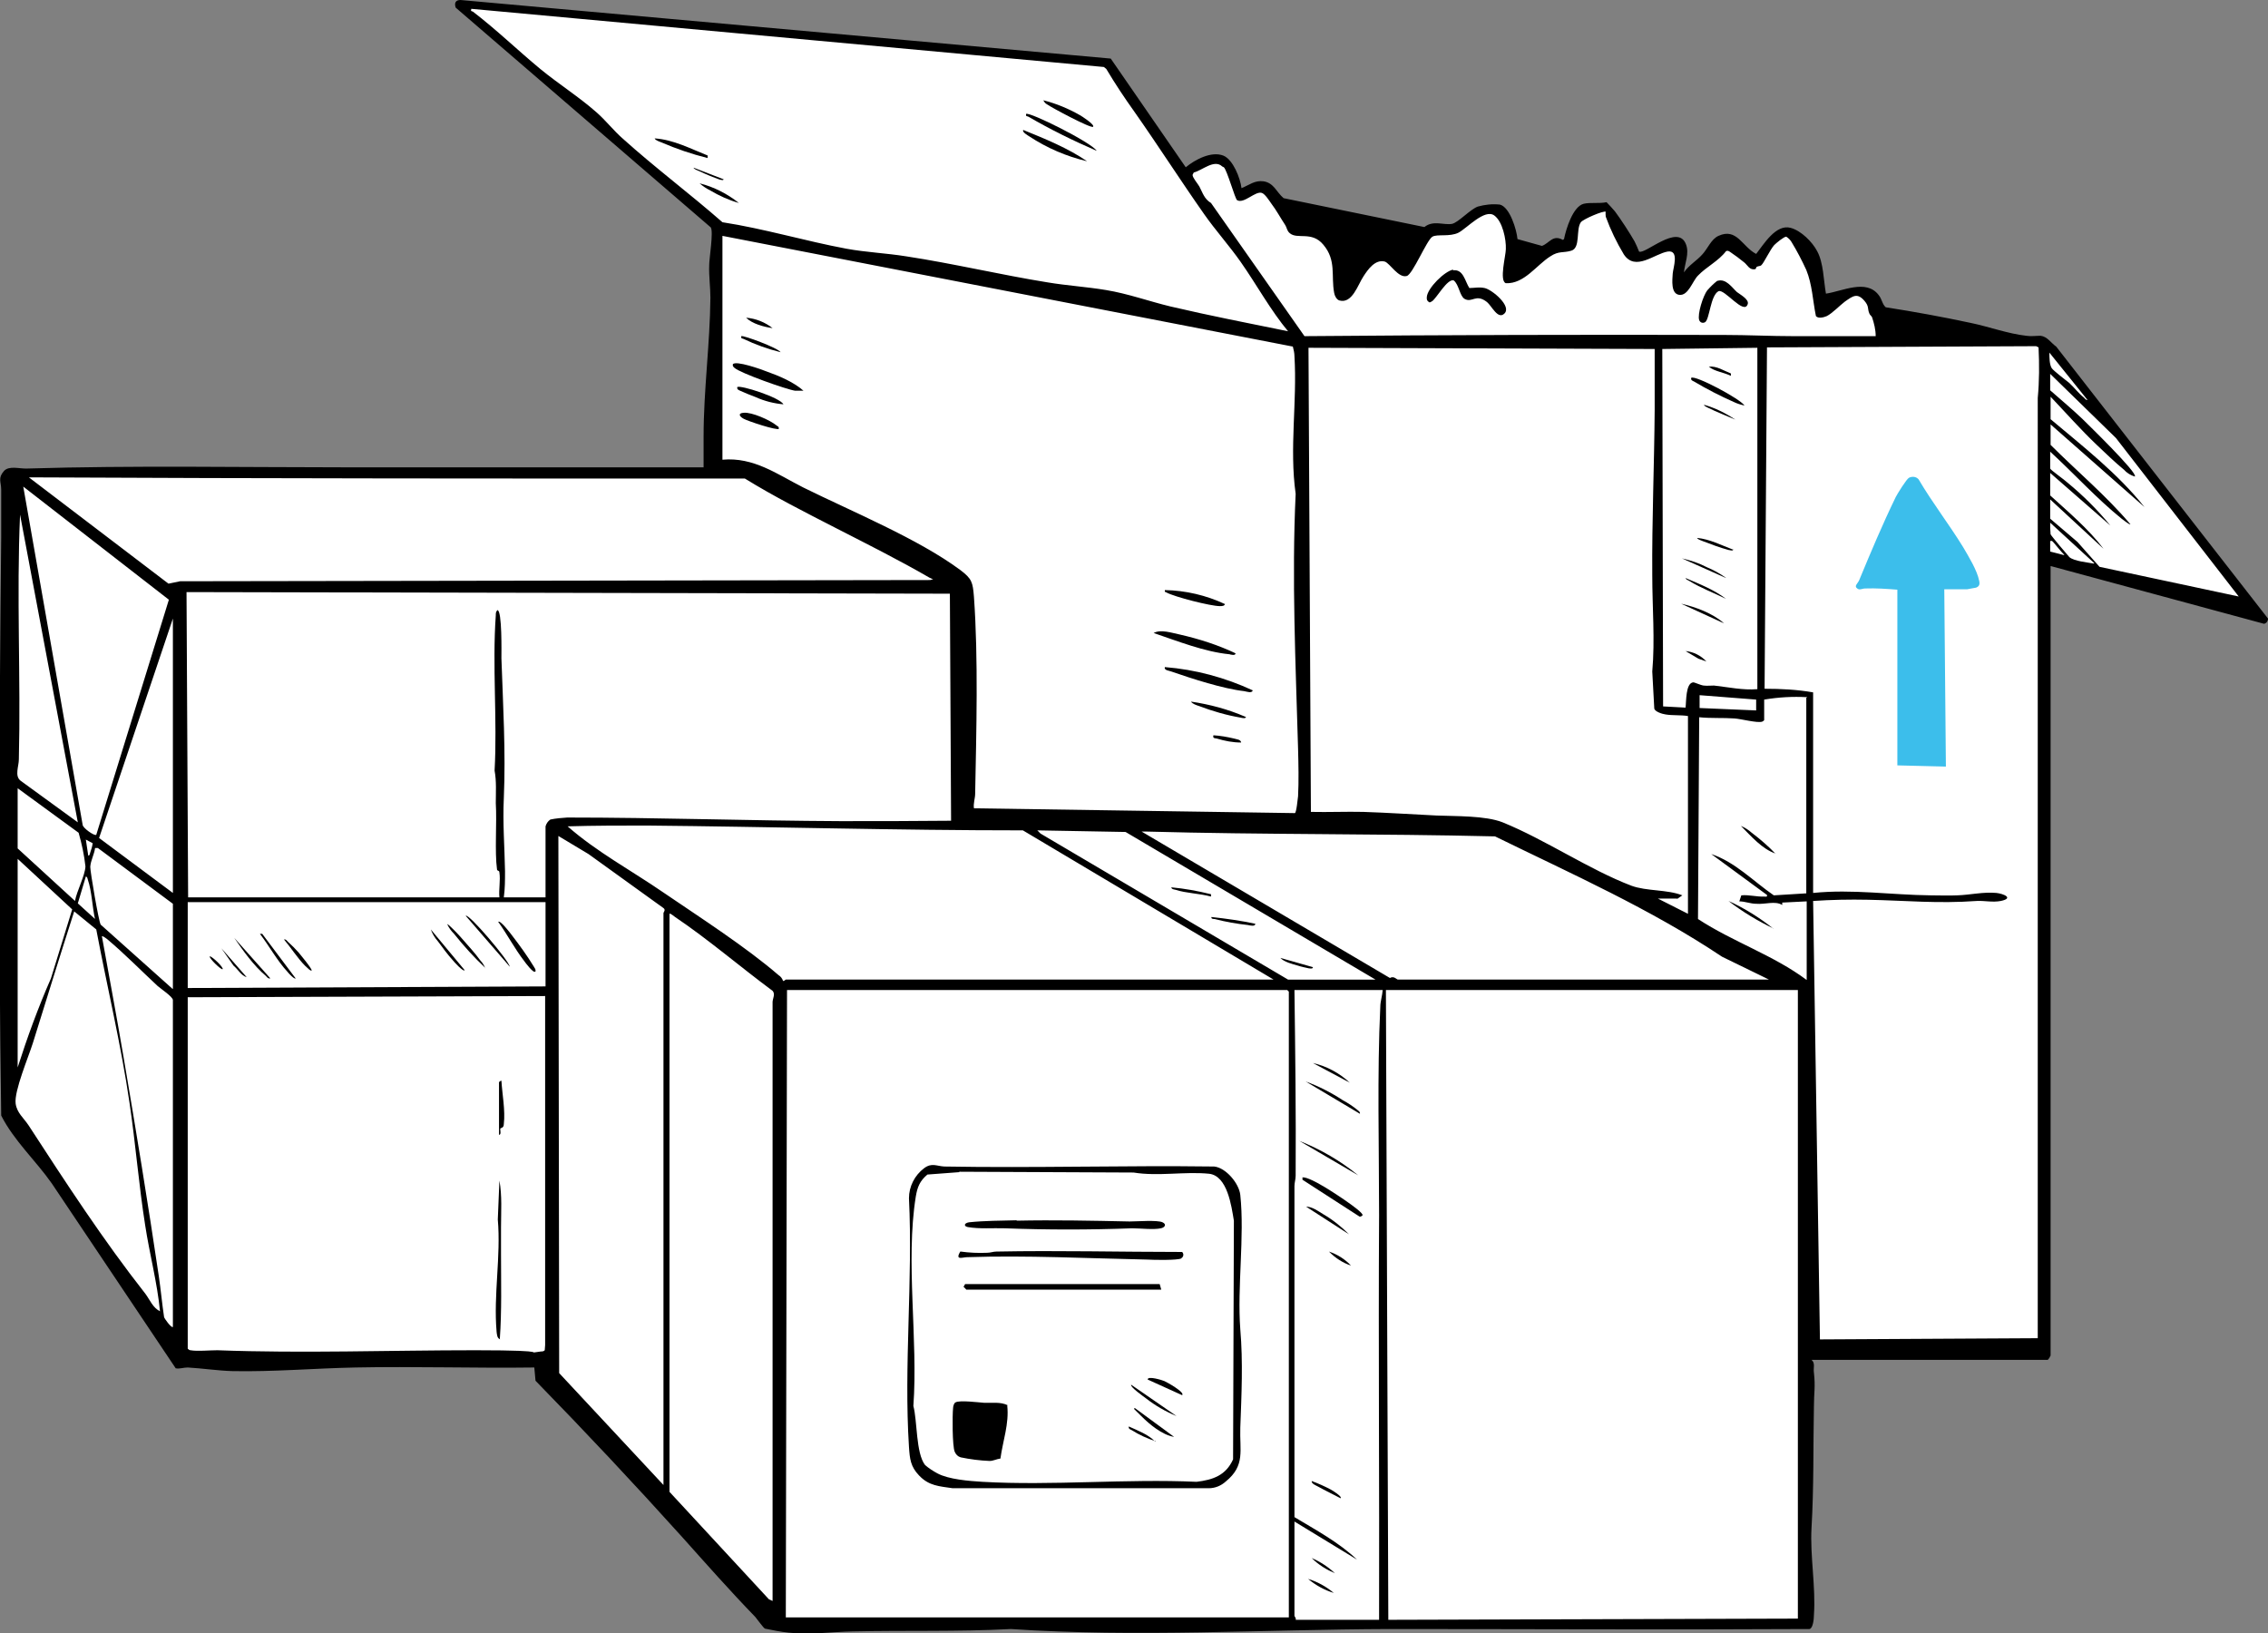 <?xml version="1.0" encoding="UTF-8"?>
<svg id="Layer_2" xmlns="http://www.w3.org/2000/svg" xmlns:xlink="http://www.w3.org/1999/xlink" version="1.1" viewBox="0 0 565.4 407.1">
  <rect x="0" y="0" width="565.4" height="407.1" fill="#808080" stroke="none"/>
  <!-- Generator: Adobe Illustrator 29.6.1, SVG Export Plug-In . SVG Version: 2.1.1 Build 9)  -->
  <defs>
    <style>
      .st0 {
        fill: none;
      }

      .st1 {
        fill: #3cbeeb;
      }

      .st2 {
        fill: #fff;
      }

      .st3 {
        clip-path: url(#clippath);
      }
    </style>
    <clipPath id="clippath">
      <rect class="st0" width="565.4" height="407.1"/>
    </clipPath>
  </defs>
  <g id="Layer_1-2">
    <g>
      <polygon class="st2" points="191.6 404.3 203 405.6 246.3 404.7 319.2 405.2 345.4 404.7 449.8 404.5 450.5 363.4 449.8 337 457.4 335.6 509.2 335.6 509.6 229.6 509.6 137.9 512.5 139.9 561 152.5 557.6 146.3 531.4 112.3 522.5 101.1 515.2 91.3 509.3 85.3 503.9 85.2 470.9 83.6 465.6 73.8 462.9 72.1 456.5 74.3 453.3 76.8 452.3 63.3 445 57.4 440.1 61.9 436.8 66.1 429.7 60 424.5 64.4 418.9 71.3 418.1 69 418.4 61.4 417.3 60.2 409.3 63.7 405.7 62.8 400.8 52.9 400 51.3 394.3 53 391.2 56 391.1 62.3 386.8 61.8 381.5 64.6 377.6 66.8 376 59.1 373.7 52.2 370 52.5 362.1 57 352.9 58.2 321.6 52.9 314.7 46.1 308.5 48.7 307.2 44.2 305.2 39.8 302.5 39 295.3 43.2 275.7 15.5 115.3 .6 115 1.8 158.7 39.6 179.2 56.5 177.7 117.8 146.3 118 17.7 117.5 3.2 118.8 1.7 212.7 1.5 277.4 45.3 337.9 135.5 339.7 136.5 343.5 191.6 404.3"/>
      <g class="st3">
        <g id="Group_8920">
          <path id="Path_6102" d="M511.1,338.1c-.1.3-.3.6-.6.9h-58.9c1,.8.4,2,.6,3.2.4,3.6,0,5,0,8.4-.2,10.2,0,20.1-.6,30.3-.4,6.9,1.1,14.8.6,21.7,0,.9-.2,3.3-1.1,3.5-34.9.2-69.8,0-104.7,0-31.5.1-62.9,2.1-94.4,0-13.2.7-26.4.3-39.5.6-5.3.1-10.5.9-15.9.3-2-.2-3.9-.6-5.9-1-.4-.2-1.9-2.3-2.4-2.9-6.3-6.5-12.3-13.3-18.3-20-11.9-13.2-24.1-26.2-36.5-38.9l-.3-3.3c-14.9.2-29.8-.3-44.6,0-10.2.2-20.4,1.1-30.6.9-3.7-.1-7.6-.7-11.2-.9-1.1,0-2,.4-3,.2l-30.9-46.1c-4-5.7-9.4-10.6-12.6-16.9C-.4,230.1-.2,181.9.3,133.9v-11.8c0-2-.9-2.9.7-4.7,1.3-1.4,3.9-.5,5.8-.6,26.5-.8,53.1-.3,79.6-.3h89v-7.7c0-11.5,1.6-23.1,1.7-34.6,0-2.6-.4-5.3-.3-8.1,0-1.7,1.1-8.3.4-9.4L113.6,1.9c-.4-1.2,0-1.9,1.2-1.9l162.1,14.6,18.7,27.1c2.3-1.9,6.4-4.1,9.4-2.9,2.4,1,4.2,5.6,4.5,8.1,2-.8,3.3-2,5.5-1.7,2.6.4,3.2,2.7,5,4.2l35.1,7.2c2.2-1.8,4.9-.4,6.9-.8,1.5-.3,4.5-3.6,6.4-4.3,1.8-.5,3.6-.7,5.5-.5,2.5.6,4.2,6.3,4.4,8.6l6.1,1.7c1.9-.7,2.7-2.9,5.2-1.5l.3-.2c.5-2.5,2.2-8.1,4.9-8.8,1.7-.4,3.9,0,5.7-.4.7.7,1.4,1.5,2.1,2.3,1.5,2,3.7,5.4,4.9,7.5.4.8.8,1.7,1.1,2.5,1.4.9,9.7-7.1,11.7-1.8.9,2.3-.3,4.7-.5,7,1.2-1.8,3.2-2.9,4.6-4.5,1.3-1.4,2.2-3.8,4-4.6,4.6-2.1,5.9,2.7,9.4,4.5,1.9-2.4,4.9-7.5,8.6-6.5,2.6.7,5.4,3.5,6.6,5.8,1.6,2.9,1.6,7.3,2.2,10.6,4.1-.6,10-3.7,13.1.3.9,1.1.9,2.3,1.8,3.1,7.1,1.1,14.2,2.4,21.2,3.9,4.4.9,9.3,2.7,13.8,3.2,1.2.2,2.5,0,3.6,0,1.7.2,2.6,1.8,3.9,2.7l52.8,67.8c0,.6-.4,1.2-1,1.3l-53.2-14.4v196.9h-.1ZM321.2,82.7c-4.5-5.4-7.9-11.7-11.9-17.4-2.8-4-6.3-7.9-9.1-11.9-5.9-8.4-11.4-17-17.3-25.4-2.5-3.5-4.9-7.1-7.1-10.8l-.6-.5L117.5,2.2c-.2.7,0,.5.4.7,6.1,4.7,11,9.5,16.8,14.3,4.5,3.7,9.7,7,14,10.8,2.3,2,4.3,4.6,6.6,6.6,8,7.2,16.7,13.7,24.8,20.8,10.4,1.6,20.7,4.7,30.9,6.6,4.9.9,9.9,1.1,14.9,1.9,11.8,1.8,23.5,4.6,35.3,6.5,4.8.8,9.7,1.1,14.5,1.9,5.5.9,10.7,2.8,16.1,4.1,9.8,2.3,19.6,4.2,29.4,6.2M304.7,41.5c-2-1.9-5,1-7.1,1.5l-.3.6c0,.7,1.3,2.2,1.7,2.9.8,1.5,1.2,3.1,2.9,4.1l23.3,33.2c34.9-.3,69.8-.4,104.7-.3,5.7,0,11.6.3,17.3.3h20.4c0-1.6-.4-3.2-.9-4.7-.1-.3-.6-.6-.7-1-.5-1.2,0-1.7-1.2-3.1-1.8-2.1-2.9-1.2-4.9.2-1.2.9-3.1,2.9-4.5,3.6-.7.3-2.1.7-2.7,0-.8-3.9-.9-7.8-2.4-11.5-1.1-2.4-2.3-4.7-3.7-7-.3-.5-.8-1-1.3-1.3-.6,0-2.5,1.6-3,2.1-1,1.1-2.6,4.5-3.2,5-.3.3-.8.2-1.1.4-.2,0-.2.5-.4.6-1.5.3-1.9-1-2.8-1.7-1.1-.9-2.3-1.8-3.5-2.6-.3-.2-.6-.4-1-.2-1.9,2.5-4.9,3.9-7,6.1-1.4,1.4-2.4,5.1-4.7,4.8-2.1-.3-1.7-3.7-1.6-5.3.1-1.4,1.7-5.9-1.2-5.5-3.3.5-8.1,5.1-11,.7-1.8-3-3.3-6.1-4.5-9.4,0-.4-.1-.8,0-1.2-.4-.4-5.6,1.8-6.2,2.6-1.3,1.8,0,6.4-2.4,7.1-2,.6-3.1,0-5.2,1.4-3.5,2.2-6.5,6.9-11.1,6.7-1.7-.6,0-6.9,0-8.5.1-2.4-.8-6.9-2.9-8.4-2.4-1.7-6.8,3.2-8.9,4.3-2.2,1.1-5.3.3-6.5,1-1.4.8-4.9,9.4-6.4,9.8-2.1.6-4.2-3.2-5.5-3.6-2.4-.6-4.2,2-5.3,3.7-1.4,2.1-2.8,6.9-6,6-.7-.2-1.2-1.2-1.3-1.9-.8-4.3.6-8.1-2.7-12-2.9-3.5-6.5-1.2-8.4-2.9-.7-.6-.7-1.4-1.1-2-1.2-1.8-2.2-3.7-3.5-5.4-.5-.7-1.5-2.3-2.3-2.6-1.6-.6-4.5,2.8-6.2,1.8-.5-.3-2.5-7.5-3.3-8.2M180.1,58.8v55.8c7.8-.7,13.6,3.6,20.1,6.9,11.9,5.9,28.7,12.8,39.2,20.6,2.9,2.2,3.1,3,3.4,6.7,1.1,15.4.6,33.5.3,49.1,0,1.1-.5,2.4-.3,3.6l80,1.2c.4-.1.7-3.5.8-4.2.2-3.7.1-8.1,0-11.9-.6-21.2-1.6-42.3-.6-63.5-1.6-11.4.4-22.9-.3-34.3,0-.8-.2-1.6-.4-2.4l-142.2-27.6h0ZM452,172.7v49.9c9.8-1,19.5.5,29.3.6,2.1,0,4.5.1,6.6,0,3.3-.1,6.4-.9,9.8-.6,1.8.2,4.4,1.3,1.1,2-2.1.4-4-.1-6,0-9.8.7-17.5-.1-27.1-.3-4.6-.1-9.2,0-13.7.3l1.7,109.3,54.3-.3V99.2c.4-4.2.4-8.4.2-12.6l-.6-.3-67.1.3-.6,85.1c4.1,0,8.1.2,12.1.9M418.1,224h-4.8l7.5,3.8v-49.3c-1.8-.3-3.9-.1-5.6-.4-.8-.1-2.7-.7-2.8-1.5l-.5-9.2c.7-7.9,0-16,0-24-.1-13.7.5-27.5.6-41.2v-15.2l-86.3-.3.6,115.7c4.4.1,8.8-.1,13.1,0,6,.2,12.1.6,18.2.9,4.8.2,12.2,0,16.5,1.7,10.6,4.3,21.6,11.8,32.1,15.8,3.8,1.4,8.9.9,12.7,2.4l-1.3.9h0ZM438.1,86.7l-23.7.3.2,89.1,5.6.3c.2-1.5,0-6.1,1.9-6.3.4,0,1.8.7,2.6.8.9.1,1.7,0,2.6,0,3.6.4,7.2,1.2,10.8.9v-85.1h0ZM520.4,99.7l-9.5-11.8c0,1.1,0,3,.6,3.9.4.6,3.5,3,4.4,3.7,1.2,1.1,2.3,2.6,3.6,3.6.3.3.5.7,1,.6M511.1,92.8v4.5c2.7,2.4,5.5,4.7,8.1,7.2,1,1,13.9,13.5,13,14.3-1-.3-2-.9-2.7-1.7-2.2-1.8-4.7-4.2-6.8-6.2-4-3.8-7.7-8-11.5-12v5.6c8.2,6.9,16.7,13.5,23.4,21.9l-23.4-20.6v5.1c6.6,6.6,13.9,12.7,19.9,19.8-.2.2-1.9-1.2-2.2-1.4-6.3-5.1-11.8-11.2-17.8-16.7v4.2c0,.3,3.7,2.9,4.3,3.5,3.9,3.2,7.5,6.8,10.7,10.7l-15-13.1v5.6c4.6,4.2,9.5,8.3,13.3,13.3l-13.3-12.3v4.8l6.8,5.8,5.5,6.2,34.7,7.4-30.6-39.5-16.4-16h0v-.4ZM232.9,144.4c-.4,0-.8-.2-1.2-.4-7.6-4.4-15.6-8.4-23.4-12.4-7.6-3.9-15.3-7.8-22.6-12.3-59.5,0-119,0-178.5-.3l34.8,26.5,2.9-.6,187-.3,1-.3h0ZM24,208.1l18.1-58.6L5.8,121.3l14.8,84.3c0,.8,3,2.9,3.4,2.5M19.4,205l-14.4-76.7c-.9,20.3.2,40.7-.3,61,0,1.7-1.1,4.1.4,5.3l14.3,10.4h0ZM522.1,140.4l-11-10.1c0,1,0,1.9.1,2.9.1.3,4.3,5.3,4.7,5.7,1.2,1,4.5,1.3,6.1,1.6M514.6,138.3c-.9-.9-1.8-2.1-2.6-3-.3-.3-.4-.6-.9-.4v2.6c.1,0,3.5.9,3.5.9h0ZM136,223.7v-17.7c.2-.7.6-1.3,1.2-1.7,1.4-.3,2.8-.4,4.2-.5,22.7,0,45.4.8,68.1.9,9.2,0,18.4,0,27.6-.1l-.3-56.6-190.3-.4.4,76.1h77.6c-.2-1.9.3-4.3,0-6.2,0-.6-.6-.3-.6-.8-.6-4.4,0-11.6-.3-16.5,0-2.7.2-5.4-.3-8.1.7-12.6-.6-26.2.3-38.7,0-.5,0-.9.4-1.3,1.2,0,1,10.8,1,12,.4,11.6,1.1,23.3.6,34.9-.3,6.1.2,12.2.3,18.2,0,2.2,0,4.3-.3,6.5h10.4ZM43.1,222.6v-68.4c0,0-18.4,54.7-18.4,54.7l18.4,13.7h0ZM437.8,174.4l-14.1-1.1v3.2l14.1.6v-2.6h0ZM450.5,173.8c-3.6-.2-7.1,0-10.7.6v5.1c-.1.2-.3.3-.5.4-1.2.4-5.3-.7-6.9-.8-2.8-.2-5.9,0-8.8-.3l-.3,50.3c8.7,5.7,18.8,9,27.1,15.2v-19.6l-6.1.3v.6c-1.8-1.1-4.2-.1-6.5-.3-1.4,0-2.8-.6-4.2-.6l.5-1.5c1.9-.2,3.8.4,5.7.3.4,0,.8.2.7-.4l-13.9-10.2c6,2,10.5,6.8,15.6,10.3l8.1-.5v-48.8h.2ZM4.4,196.6v14.9l14.3,13.1c.4-2.4,2.5-6.3,2.6-8.6-.3-2.8-.9-5.6-1.7-8.4l-15.2-11.1h0ZM195.9,244.2h121.6l-62.5-37.2c-31.2,0-62.5-.9-93.7-1.2-6.6,0-13.2,0-19.8.2,7.3,6.4,15.9,11,23.9,16.5,9.1,6.2,20.6,13.6,28.7,20.6.5.3.9.8,1.1,1.4.2.2.6-.3.7-.3M342.9,244.2l-62.3-36.8-22-.4.8.8,61.7,36.4h21.8ZM348.5,244.2h92.5l-11.7-5.7c-17.8-11.9-37.4-20.6-56.6-30-28.9-.7-57.9-.4-86.8-1.2h-1.3l61.9,36.5c1-.6,1.7.4,2,.4M165.4,370.3v-142.7c0-.2.7-.8-.1-1.3l-18.6-13.4-7.5-4.5.2,133.9,26.1,28h0ZM23.1,210.2l-1.7-.9.6,4c.4,0,.4-.5.5-.8.3-.8.5-1.5.6-2.3M43.1,246.5v-21.2l-18.7-13.9h-.7c-.2,1.6-1.1,3.1-1.2,4.7,0,1.3,2.1,13.6,2.6,14.4l17.9,16h.1ZM4.4,266.1c2.4-7.5,5.1-14.9,8.3-22.2l5.3-17.2-13.6-12.6v51.9h0ZM23.7,229.2c-.7-3.1-.8-7-1.8-9.9-.1-.3-.1-.7-.5-.8l-2,6.7,4.3,3.9h0ZM136,224.9H46.8v21.4l89.2-.4v-20.9h0ZM39.9,327c-.7-7.3-2.6-14.3-3.7-21.5-1.6-10.1-2.4-20.4-3.9-30.5-2.1-14.5-5.6-29-8.3-43.3l-5.5-4.5c-3.5,10.9-6.9,21.9-10.3,32.8-1.1,3.5-4.7,12-4.3,15.1.3,2.3,2,3.6,3.2,5.4,9.3,14.3,18.6,28.6,29.2,42.1,1.1,1.5,1.8,3.4,3.6,4.3M166.9,227.8v144.1l24.8,26.8.9.4v-149c-.1-1.1.8-2.2,0-3.1-8.1-6-16-12.8-24.3-18.4-.3-.2-1.2-1-1.4-.8M43.1,330.8v-81.5c0-.8-3-2.8-3.8-3.5-4.2-3.9-8.2-8-12.6-11.7-.3-.2-1-.8-1.3-.7,1.8,10,3.7,20.1,5.4,30.1,3.1,18.2,6.1,36.5,8.8,54.7.5,3.4.8,6.8,1.3,10.1,0,.3,1.8,2.8,2.2,2.5M196.2,246.8l-.3,156.4h125.4c0,.1,0-156,0-156l-.4-.4h-124.7ZM344.6,246.8h-21.9c.2,15.4.4,30.9.3,46.3,0,.9-.3,1.7-.3,2.6v82.5c5.3,3.2,11.1,6.3,15.6,10.6l-15.6-9.5v23.5c0,.2.5.6.3,1h20.8c.1-33.6-.2-67.2,0-100.9,0-16.8-.5-35.3.3-51.9,0-1.3.5-2.8.6-4.2M448.2,246.8h-102.7l.6,157,102.1-.3v-156.7h0ZM136,248.3l-89.2.3v87.6c.2.2.4.4.7.4,1.7.3,4.7,0,6.7,0,21.2.8,43,0,64.3,0s11.2,1,16.4.3c.3,0,.6,0,.9-.3,0-.4.1-.9.1-1.3v-87h0Z"/>
          <path id="Path_6103" class="st1" d="M484.7,147l.4,44.1-12.1-.3v-43.8c-2.6-.2-5.3-.4-8-.3-.8,0-1.4.5-2,0-.9-.6.2-1.3.5-2.1,2.9-7,5.8-13.9,9.1-20.7.4-.8,2.7-4.5,3.3-4.8.8-.4,1.8-.3,2.4.4,3.4,5.8,7.6,11.2,11.1,16.9,1.4,2.4,3.5,5.8,4,8.4.2.9,0,1.4-.8,1.7-.2,0-2.1.4-2.2.4h-5.8.1Z"/>
          <path id="Path_6104" d="M200.3,97.4h-2.1c-2.1-.3-13.7-4.4-15.1-5.7-.3-.3-.5-.4-.4-.9.7-1,7.2,1.3,8.4,1.8,3.1,1.1,6.7,2.6,9.2,4.8"/>
          <path id="Path_6105" d="M312.3,172.1c-.2.8-1.5.3-2.1.2-5.3-.6-13-3.1-18.2-4.9-.5-.2-1.9-.3-1.6-1.1,7.6.6,15,2.6,21.9,5.8"/>
          <path id="Path_6106" d="M308,162.9c0,.6-1.2.3-1.5.2-6.2-.6-13-3.3-18.9-5.3,1.8-1,4.6,0,6.6.4,4.8,1.1,9.5,2.6,13.9,4.7"/>
          <path id="Path_6107" d="M305.4,150.5c-.1.6-.8.6-1.3.6-2.3,0-11.3-2.3-13.3-3.4-.3-.2-.5,0-.4-.6,5.2.1,10.3,1.3,15,3.5"/>
          <path id="Path_6108" d="M194.3,106.9c-.6.5-7.8-1.9-8.9-2.5s-1.5-1.4,0-1.5c2-.2,6.5,1.8,8.1,3.1.3.3.8.3.6.9"/>
          <path id="Path_6109" d="M195.4,100.8c-2.4-.2-4.8-.8-7-1.8-1.3-.5-2.6-1-3.9-1.6-.4-.2-.8-.3-.7-.9.7-.6,10.7,2.6,11.5,4.3"/>
          <path id="Path_6110" d="M310.6,178.7c0,.5-.9.3-1.3.2-3.5-.6-7-1.6-10.4-2.9-.6-.2-1.6-.5-2-1.1,4.7.7,9.2,1.9,13.6,3.8"/>
          <path id="Path_6111" d="M194.6,87.8c-3.2-.8-6.3-1.9-9.2-3.3-.4-.2-.7,0-.6-.7.4-.3,9.1,2.9,9.8,4"/>
          <path id="Path_6112" d="M192.6,81.8c-2.2-.3-5.1-1.1-6.6-2.6,2.4.2,4.7,1.1,6.6,2.6"/>
          <path id="Path_6113" d="M309.4,185.1c-2.1,0-4.1-.4-6.1-1-.5-.1-1,0-.8-.8,1.7.1,3.4.4,5.1.8.6.2,1.6.2,1.8.9"/>
          <path id="Path_6114" d="M229.1,367.8c-2.1-2.2-2.3-4.1-2.5-7.1-1.3-20.2,1-41.7,0-62,0-2.9,1.4-5.7,3.8-7.5,1.9-1.4,3.1-.5,5-.4,22.4.4,44.9-.3,67.3,0,2.9.3,6.2,4.2,6.5,7.1,1.1,10.4-.8,22.9,0,33.5.7,8.1.3,16.4,0,24.5-.2,5.7,1.3,9.4-3.6,13.4-1.2,1.1-2.7,1.7-4.3,1.7h-63.8c-3.4-.5-5.9-.6-8.3-3.1M239.2,292.2l-8,.6c-1.9,1.6-2.5,3.1-2.9,5.5-2.6,16.2.6,35.6-.6,52.2,1,3.7.6,11.7,2.9,14.7.9.8,2,1.5,3.1,2.1,2.8,1.5,7.9,1.9,11.2,2.1,17.5,1,35.8-.8,53.4,0,4.1-.5,7.3-1.6,9.1-5.6l.2-59.5c-.6-3.6-1.6-11.2-6.2-11.7-6-.6-12.7.7-18.8-.3l-43.5-.2h0Z"/>
          <path id="Path_6115" d="M124.7,333.9c-.8-.3-.8-1.2-.9-1.9-.8-9.3,1.1-18.8.3-28l.4-9.7c.7,3.8.4,7.8.4,11.7v6.6c0,7.1.2,14.2-.3,21.2"/>
          <path id="Path_6116" d="M124.4,269.8c0-.1.4-.4.6-.4.2,3.4,1,7.4.6,10.8,0,1.1-.8.9-.9,1.2,0,.4.3,1.5-.3,1.5,0,0,0-13.1,0-13.1Z"/>
          <path id="Path_6117" d="M271,40.2c-5.1-1.2-10-3.3-14.4-6.2-.3-.2-1.9-1.1-1.5-1.6,5.4,2.2,11.1,4.5,15.9,7.8"/>
          <path id="Path_6118" d="M273.4,37.6c-5.8-2.5-11.5-5.3-17-8.5-.4-.2-.7,0-.6-.7.8-.6,16.3,7.1,17.6,9.2"/>
          <path id="Path_6119" d="M272.5,31.6c-.5.5-10.4-4.8-11.5-5.6-.4-.2-.7-.6-.9-1,3.2.8,6.3,2.1,9.1,3.7.4.2,3.8,2.4,3.3,2.9"/>
          <path id="Path_6120" d="M176.4,38.8v.6c-4-1-7.8-2.3-11.5-3.9-.5-.2-1.5-.5-1.7-1,4.7.3,9,2.6,13.3,4.3"/>
          <path id="Path_6121" d="M184.2,50.6c-2.5-.7-4.9-1.8-7.1-3.1-1-.5-1.9-1.1-2.7-1.8,3.6.9,6.9,2.6,9.8,4.9"/>
          <path id="Path_6122" d="M180.4,44.6c0,.5-.6.2-.9.2-1.7-.6-3.4-1.3-5.1-2.1-.4-.2-1.4-.5-1.5-.9l7.5,2.9h0Z"/>
          <path id="Path_6123" d="M324.7,294.1v-.6c1.1-.1,3.8,1.4,4.8,2,1.5.8,10.1,6.3,10.2,7.4,0,.1-.6.6-.9.3l-14.1-9.1h0Z"/>
          <path id="Path_6124" d="M339.1,277.7l-13.6-8.1c3.3,1.2,6.4,2.8,9.3,4.7,1.3.7,2.5,1.5,3.6,2.4.3.3.7.4.6,1"/>
          <path id="Path_6125" d="M338.6,293l-14.7-8.6c5.3,2.1,10.3,5,14.7,8.6"/>
          <path id="Path_6126" d="M336.3,307.7l-10.7-6.9c1.5,0,3,1.1,4.3,1.9,2.4,1.4,4.5,3.1,6.4,5"/>
          <path id="Path_6127" d="M336.5,269.9l-9.2-4.9c3.5.8,6.6,2.5,9.2,4.9"/>
          <path id="Path_6128" d="M334.2,373.5c-1.9-1-3.8-1.9-5.6-2.9-.5-.3-1.7-.7-1.6-1.4,1.6.6,3.2,1.3,4.7,2.1.4.2,3,1.8,2.5,2.2"/>
          <path id="Path_6129" d="M332.5,397.1c-2.3-.7-4.5-1.9-6.4-3.5,2.3.7,4.5,1.9,6.4,3.5"/>
          <path id="Path_6130" d="M336.8,315.5c-2.1-.7-3.9-1.9-5.5-3.5,2.1.7,4,1.9,5.5,3.5"/>
          <path id="Path_6131" d="M332.8,392.2c-2.1-.9-4.1-2.1-5.8-3.8,2.1.9,4.1,2.2,5.8,3.8"/>
          <path id="Path_6132" d="M362.2,67.4c2.6-.4,3,2.7,4.1,4.4,1.4,0,2.3-.3,3.8,0,1.9.4,6.9,4.6,4.9,6.4-1.6,1.5-3.1-1.9-4.3-2.9-2.8-2.2-3.7.3-5.6-.8-1.2-.7-1.4-3.6-2.7-4.6-1.6-.5-4.3,4.5-5.4,5.2-.4.2-.6.5-1,0-.4-.3-.3-.8-.3-1.1.2-2.2,4.4-6.4,6.6-6.8"/>
          <path id="Path_6133" d="M428.2,70c2.1-.6,3.5,1.6,4.8,2.8.6.5,3.1,1.8,2.7,3-.9,2.9-5.8-3.9-7.3-3.2-2,1.1-2.2,6.9-3.3,7.7-.5.3-1.1.2-1.4-.3,0,0,0,0-.1-.2-.5-1.5,1-6.1,2-7.4.8-.9,1.6-1.7,2.5-2.4"/>
          <path id="Path_6134" d="M434.9,101.1c-.9-.2-1.9-.5-2.7-.9-3.4-1.5-6.7-3.2-9.9-5.1-.4-.2-.8-.3-.7-.9.9-.8,12.2,5.2,13.3,6.9"/>
          <path id="Path_6135" d="M429.8,155.4l-10.7-4.9c3.6.8,7.9,2.4,10.7,4.9"/>
          <path id="Path_6136" d="M430.3,144.1l-11-4.9c2.2.5,4.3,1.2,6.2,2.2,1.7.7,3.3,1.6,4.7,2.6"/>
          <path id="Path_6137" d="M432.1,136.9c0,.6-.9.2-1.2.2-2.2-.6-4.3-1.4-6.4-2.2-.4-.2-1.3-.4-1.4-.8,3.1.3,6,1.8,8.9,2.9"/>
          <path id="Path_6138" d="M430.3,149.3c-3-1.5-6.3-2.7-9.2-4.5-.3-.2-.8-.3-.9-.7,3.5,1.5,7.1,2.9,10.1,5.2"/>
          <path id="Path_6139" d="M432.6,104.6c-2.3-1-4.7-1.9-6.9-3-.3-.2-.8-.3-.9-.7,2.8.8,5.4,2.1,7.8,3.7"/>
          <path id="Path_6140" d="M431.5,93.1v.6c-1.8-.9-4.1-1.1-5.5-2.3,2-.2,3.7,1,5.5,1.7"/>
          <path id="Path_6141" d="M425.4,164.9l-2-.7-3.2-1.9c2,.2,3.8,1.1,5.2,2.6"/>
          <path id="Path_6142" d="M133.4,242.2c-.4.5-2.5-2.3-2.7-2.6-2.4-3.1-4.2-6.6-6.5-9.8.5-.5,3,2.8,3.3,3.2,2,2.6,3.9,5.2,5.6,8,.2.4.5.6.4,1.2"/>
          <path id="Path_6143" d="M127.1,241l-11-12.7c.7-.7,10.8,11.2,11,12.7"/>
          <path id="Path_6144" d="M65.3,232.7l8.4,11.2c-.3.3-1.8-1.3-2-1.6-2.6-2.8-4.6-6.5-6.9-9.5h.6c0-.1,0,0,0,0Z"/>
          <path id="Path_6145" d="M121,241.3c-2.8-2.6-5.4-5.5-7.8-8.5-.7-.7-1.3-1.5-1.7-2.4.2-.2,3.3,3.1,3.6,3.5,1.5,1.7,3.4,3.8,4.7,5.6.5.5.9,1.2,1.2,1.9"/>
          <path id="Path_6146" d="M115.8,241.9c-.4.3-2.6-2.1-2.9-2.5-1.2-1.3-2.6-3.2-3.7-4.7-.8-.9-1.4-1.9-1.8-3l8.4,10.1h0Z"/>
          <path id="Path_6147" d="M67.3,243.9c-.5.1-.7-.3-1-.6-3-2.5-5.7-6.3-7.9-9.5l9,10.1h0Z"/>
          <path id="Path_6148" d="M77.7,241.9c-.3.3-1.3-.9-1.6-1.1-1.9-1.9-3.6-4.6-5.3-6.6.5-.1.7.3,1,.6.9.8,1.8,1.7,2.6,2.6.4.5,3.6,4.3,3.3,4.6"/>
          <path id="Path_6149" d="M61.5,243.6c-1.4-.4-2.2-2-3.3-2.9l-3-4.3,6.3,7.2h0Z"/>
          <path id="Path_6150" d="M55.5,241.6c-.3.3-3.5-2.8-3.2-3.2.6,0,3.5,2.8,3.2,3.2"/>
          <path id="Path_6151" d="M442.7,212.8c-3.4-1.1-6.2-4.4-8.7-6.9,1,.4,1.9,1,2.7,1.7,2.1,1.6,4.1,3.3,5.9,5.2"/>
          <path id="Path_6152" d="M442.2,231.5c-4-1.9-7.8-4.2-11.3-6.9,4,1.8,7.8,4.2,11.2,6.9"/>
          <path id="Path_6153" d="M312.9,230.4c0,.6-1.4.3-1.8.2-2.8-.3-5.6-.8-8.3-1.5-.3,0-.9,0-.8-.5,3.7.4,7.3.9,11,1.7"/>
          <path id="Path_6154" d="M301.9,222.9v.6c-3-.8-6.1-.8-8.9-1.7-.4-.1-.9-.1-1-.6,3.3.3,6.6.9,9.8,1.7"/>
          <path id="Path_6155" d="M327.3,241.1c0,.5-.7.3-1,.3-.9-.2-1.9-.4-2.8-.7-1.4-.4-3.4-.9-4.3-1.9l8.1,2.3h0Z"/>
          <path id="Path_6156" d="M251.1,350.4c.5,4.5-1.1,8.8-1.7,13.2-.9.1-1.8.6-2.7.6-2.4-.1-4.8-.4-7.2-.9-.7-.2-1.2-.7-1.5-1.4-.6-1.4-.6-9.1-.4-10.9,0-.4.2-1.2.6-1.4,1-.6,5.7,0,7.1.1,2,.1,4-.3,5.9.6"/>
          <path id="Path_6157" d="M253.4,304.3c9.4-.2,18.8,0,28.2.2,1.8,0,6.9-.4,8.2.2,1.1.5.6,1.3-.4,1.5-1.8.4-5.2,0-7.2,0-10.6.4-21.1.4-31.7,0-3-.1-6.3.2-9.2-.3-1.1-.2-1-1,.3-1.2,3.9-.4,8-.4,11.9-.5"/>
          <path id="Path_6158" d="M239.5,312c2.2.3,4.4.4,6.6.3.8,0,1.5-.3,2.3-.3,15.4-.3,30.9.1,46.3.1.4.4.4,1,0,1.4,0,0-.2.1-.2.2-.8.5-6.9.4-8.4.3-14.6-.3-30.5-1.1-45-.6-1.1,0-3.1.9-1.7-1.4"/>
          <path id="Path_6159" d="M289.5,321.5h-48.6s-.5-.6-.7-.7l.4-.7h48.5l.4,1.4h0Z"/>
          <path id="Path_6160" d="M294.7,347.8l-8.6-3.9c0-1,3.8.2,4.2.4.5.2,5.2,2.8,4.4,3.5"/>
          <path id="Path_6161" d="M293.3,353c-2.7-1.1-5.3-2.6-7.6-4.4-.4-.3-4.1-2.9-3.7-3.4l11.3,7.8h0Z"/>
          <path id="Path_6162" d="M292.7,358.2c-3-.5-6.1-3.1-8.2-5.2s-1.9-1.7-1.6-2l9.8,7.2h0Z"/>
          <path id="Path_6163" d="M288.1,359.3c-2.1-.7-4.1-1.6-6-2.8-.4-.2-.8-.3-.7-.9,2.2,1,4.9,2,6.6,3.8"/>
        </g>
      </g>
    </g>
  </g>
</svg>
